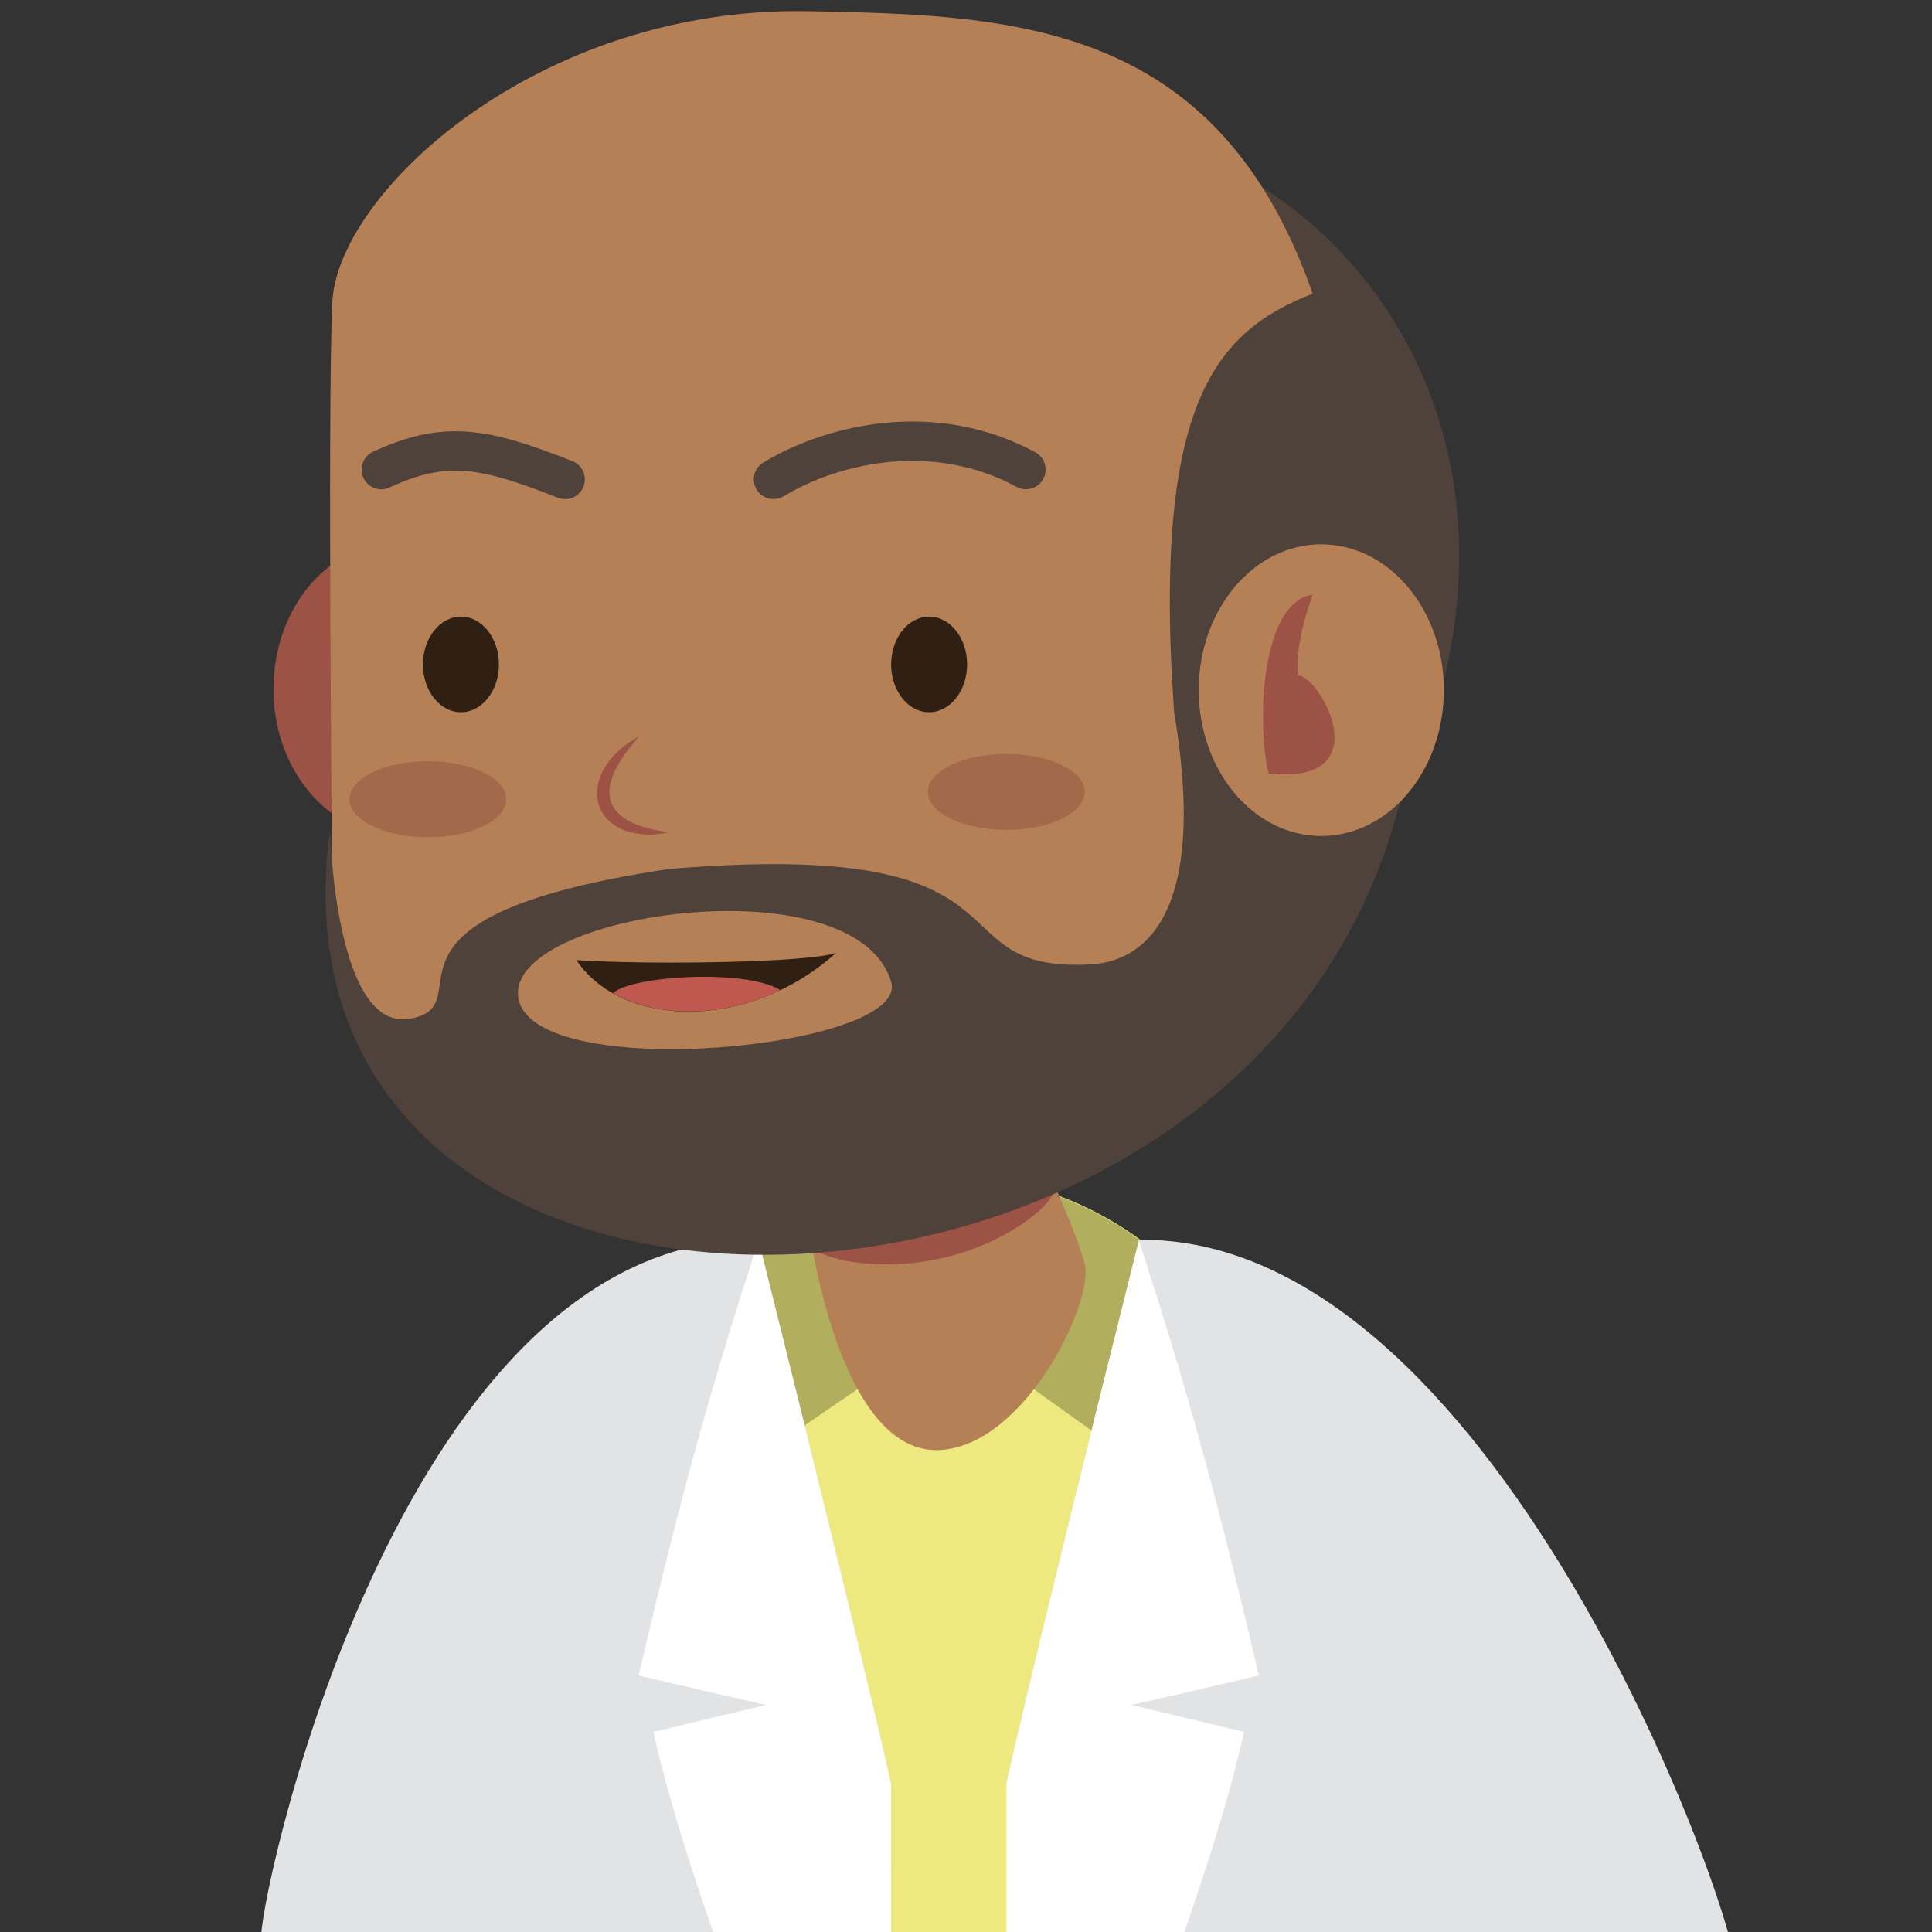 <svg xmlns="http://www.w3.org/2000/svg" viewBox="0 0 1080 1080"><rect x="0" y="0" width="1080" height="1080" fill="#333333" stroke="none"/><defs><style>.cls-1{fill:#ede97e;}.cls-2{fill:#b1af5e;}.cls-3{fill:#e2e3e5;}.cls-4{fill:#fff;}.cls-5{fill:#b68056;}.cls-6{fill:#9c5245;}.cls-7{fill:#4f423a;}.cls-8{fill:#2f2013;}.cls-9{fill:#bf5950;}.cls-10{fill:none;stroke:#4f423a;stroke-linecap:round;stroke-miterlimit:10;stroke-width:22px;}.cls-11{fill:#a26a4b;}</style></defs><g id="Singh"><path class="cls-1" d="M518.7,1308c200,1.37,301.44-23.3,297.33-58.92S806.44,647.51,518.7,657.1s-254.86,590.56-212.38,612.48S518.7,1308,518.7,1308Z"/><path class="cls-2" d="M766.71,911.75C727.1,776.28,654.19,652.82,518.5,657.35,393.8,661.5,329.33,773,299.75,899.74L529.66,742.06Z"/><path class="cls-3" d="M498.14,1081.86s-353.51,32.89-352.14,0,80.61-391.21,278-388.8c64.64,258.31,74.11,303.85,74.11,303.85Z"/><path class="cls-4" d="M498.14,1082.3l-95.91,7.78s-26-71.25-37-121.94c28.77-6.85,28.77-6.85,63-15.07-24.66-5.49-41.16-9.39-71.25-16.45,24.67-105.5,41.11-163,67-243.13,64.64,258.31,74.11,303.85,74.11,303.85Z"/><path class="cls-3" d="M562.54,1081.86s408.32,48,407,15.08S834.08,690.65,636.65,693.06C572,951.37,562.54,996.91,562.54,996.91Z"/><path class="cls-4" d="M562.54,1082.3l95.92,7.78s26-71.25,37-121.94c-28.77-6.85-28.77-6.85-63-15.07,24.67-5.49,41.17-9.39,71.25-16.45-24.66-105.5-41.1-163-67-243.13C572,951.8,562.54,997.34,562.54,997.34Z"/><path class="cls-5" d="M451.56,681.77c5.48,41.1,26,131.54,74,128.79S611.87,727,606.39,706.43,579,639.29,579,639.29Z"/><path class="cls-6" d="M589.65,662.69c2,8.47-24.46,31.68-62.45,40.47S454,703,452.08,694.53s27.24-22.48,65.23-31.27S587.68,654.21,589.65,662.69Z"/><ellipse class="cls-6" cx="221.36" cy="385.12" rx="68.51" ry="81.53"/><path class="cls-7" d="M646.13,78.88c126,31.52,246.53,203.27,107.5,423.63S646.13,78.88,646.13,78.88Z"/><path class="cls-5" d="M185.74,491.31s-2.74-260.34,0-322S300.84,3.52,451.56,6.26,748.05,14.58,764,344.7c5.48,113.72-16.11,337.42-322,348C204.92,701,185.74,553,185.74,491.31Z"/><path class="cls-6" d="M373.46,465.28a43.26,43.26,0,0,1-22.12-.36,27.37,27.37,0,0,1-10.44-5.65l-1.14-1c-.36-.37-.7-.78-1-1.18a21.34,21.34,0,0,1-1.89-2.53,21,21,0,0,1-2.49-5.88,22.59,22.59,0,0,1-.64-6.27,25.74,25.74,0,0,1,.36-3.07l.28-1.51c.11-.49.27-1,.41-1.46a33.62,33.62,0,0,1,5.3-10.38,47,47,0,0,1,7.76-8.1,54,54,0,0,1,4.46-3.25,48.66,48.66,0,0,1,4.74-2.75c-2.3,2.85-4.62,5.55-6.72,8.38a73.84,73.84,0,0,0-5.6,8.68,36,36,0,0,0-3.52,9.1,18.69,18.69,0,0,0,0,8.92c1.31,5.65,6.13,10.12,12.15,12.88a52.49,52.49,0,0,0,9.67,3.34C366.34,464,369.85,464.61,373.46,465.28Z"/><path class="cls-8" d="M467.47,532.62c-50.7,45.21-120.58,41.1-145.24,4.11,42.47,2.74,130.17,1.37,145.24-4.11"/><path class="cls-9" d="M342.79,555.18c24.31,13.64,60.07,14.25,93.47-1.71C416.7,541.33,351.84,545.63,342.79,555.18Z"/><path class="cls-7" d="M746.15,159.72c-61.66,20.56-102.77,53.44-89.82,238.42C680,537.89,618.79,538.87,606.39,539.27,520.07,542,584.47,468,373.46,485.83,193.71,513,272.06,561.19,229.59,569.41s-45.07-105.5-45.07-105.5C129.56,865.37,1000,754,746.15,159.72ZM289.87,558.45c-9.59-48,188.35-76.85,208.27-9.59C509.11,585.85,299.47,606.41,289.87,558.45Z"/><ellipse class="cls-5" cx="738.61" cy="385.8" rx="68.51" ry="81.53"/><path class="cls-6" d="M709.15,432.39c-6.85-28.77-4.11-95.91,24.67-100-11,30.14-8.22,45.21-8.22,45.21C737.93,377.58,772.18,439.24,709.15,432.39Z"/></g><g id="Layer_1" data-name="Layer 1"><path class="cls-10" d="M573.5,262.49c-50.69-27.41-106.87-15.08-141.13,5.48"/><path class="cls-10" d="M315.91,268c-45.22-17.81-66.84-22.1-102.77-5.48"/><ellipse class="cls-8" cx="257.67" cy="371.42" rx="21.24" ry="26.72"/><ellipse class="cls-8" cx="519.38" cy="371.42" rx="21.24" ry="26.72"/><ellipse class="cls-11" cx="562.54" cy="442.67" rx="43.85" ry="21.24"/><ellipse class="cls-11" cx="239.18" cy="446.78" rx="43.85" ry="21.24"/></g></svg>